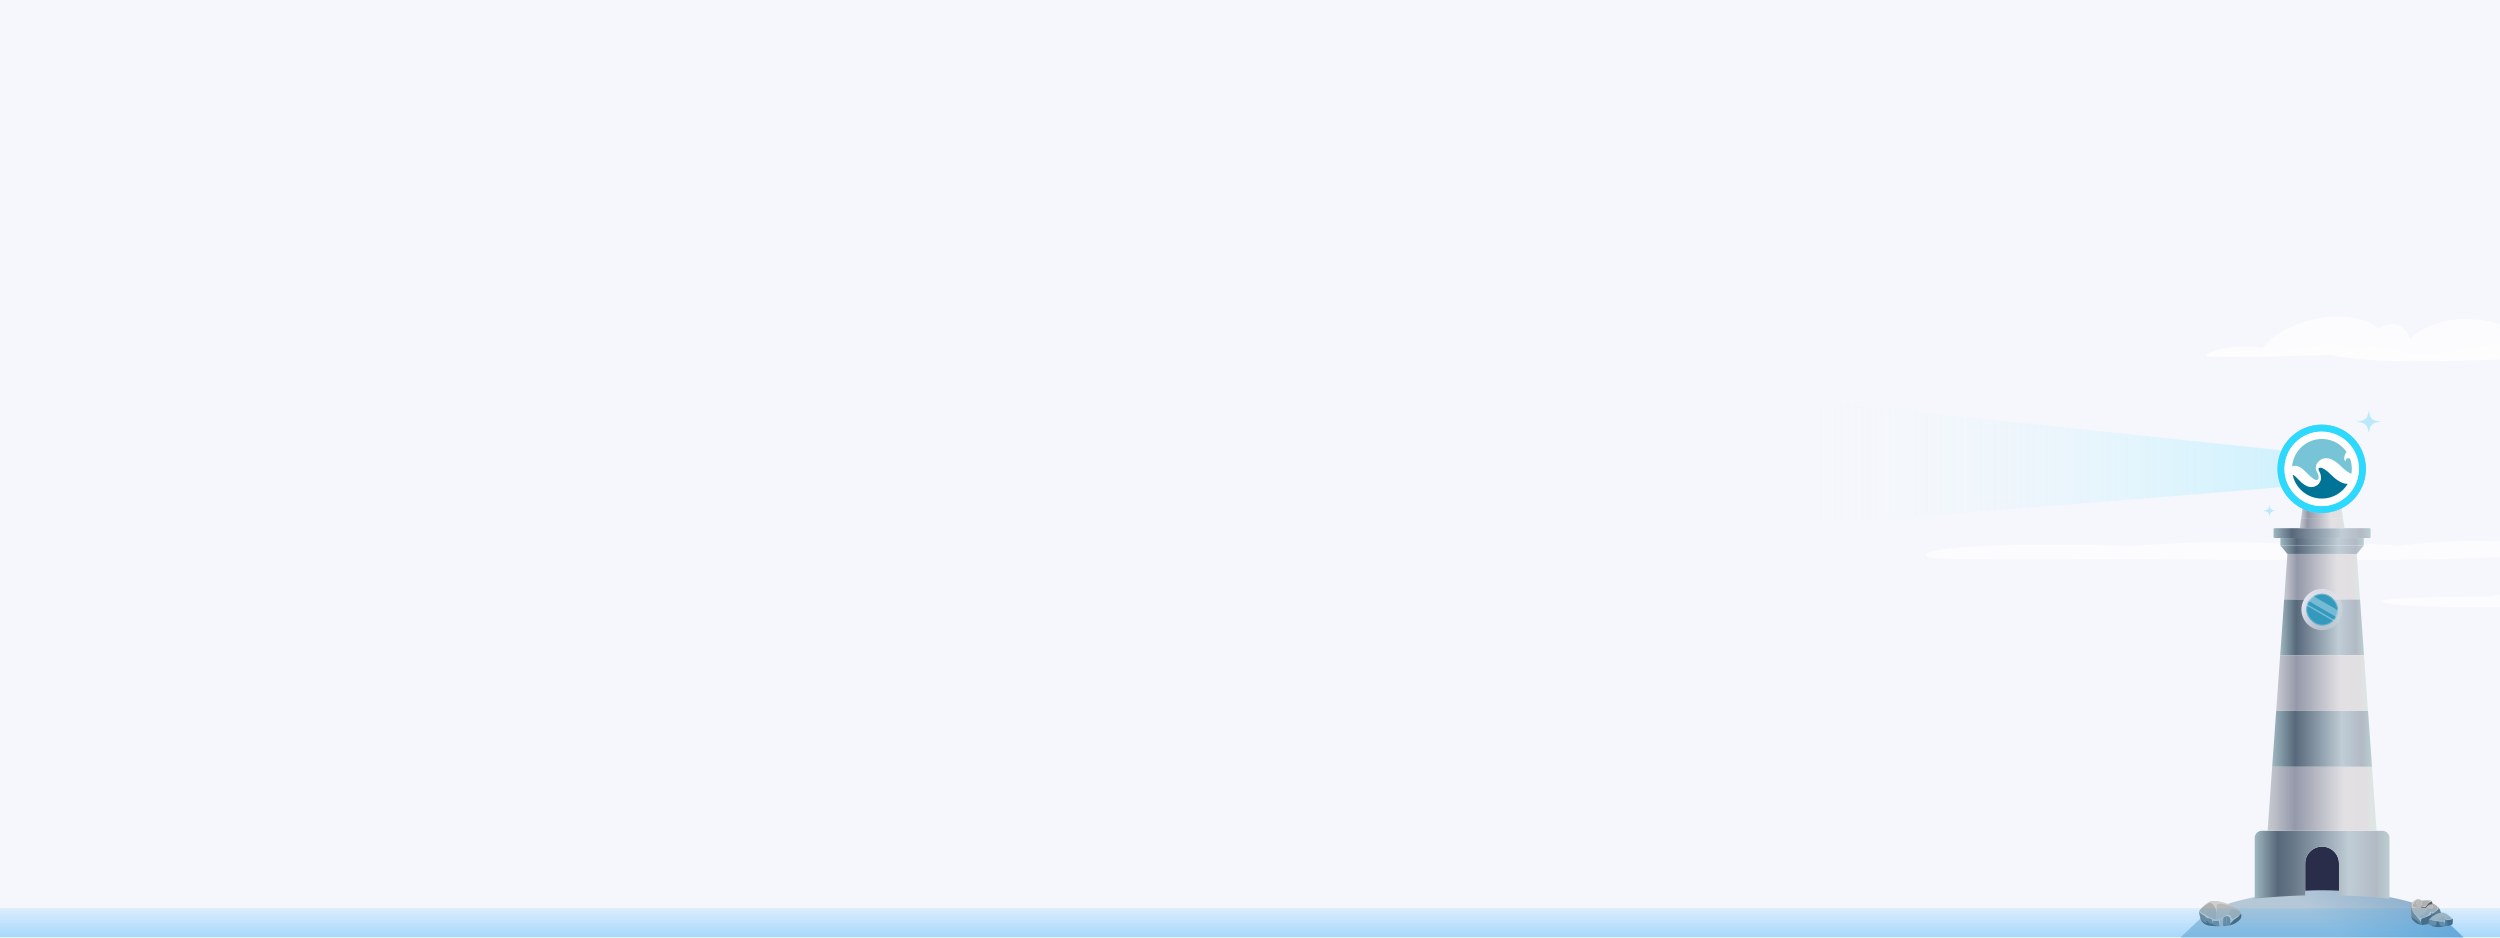 <svg width="744" height="279" viewBox="0 0 744 279" fill="none" xmlns="http://www.w3.org/2000/svg">
<g clip-path="url(#clip0_705_5753)">
<rect width="744" height="279" fill="#F6F7FC"/>
<g clip-path="url(#clip1_705_5753)">
<path d="M574.751 166.043C577.72 166.773 635.633 166.369 635.633 166.369C635.633 166.369 659.682 166.69 693.505 166.69C727.327 166.69 741.608 165.883 741.608 165.883C741.608 165.883 811.51 166.369 815.269 166.043C819.028 165.722 795.026 164.101 782.2 165.075C773.935 162.165 735.599 159.095 713.801 162.486C698.766 160.711 695.209 163.84 695.209 163.84C695.209 163.84 674.717 159.25 634.885 162.45C574.311 160.996 569.49 164.748 574.751 166.043Z" fill="white" fill-opacity="0.61"/>
<path d="M972.989 177.888C969.675 183.232 820.091 181.213 770.955 179.996C738.919 181.368 711.456 180.673 708.843 179.105C706.231 177.538 740.879 177.538 740.879 177.538C740.879 177.538 770.325 171.546 801.684 175.43C816.594 173.185 885.136 172.401 898.212 176.968C909.981 174.159 908.437 177.075 908.437 177.075C908.437 177.075 974.948 174.729 972.989 177.888Z" fill="white" fill-opacity="0.61"/>
<g clip-path="url(#clip2_705_5753)">
<path d="M777.823 105.999C776.328 107.711 747.155 106.758 747.155 106.758C747.155 106.758 735.042 107.51 718.006 107.51C700.97 107.51 693.774 105.616 693.774 105.616C693.774 105.616 658.564 106.751 656.67 105.996C655.756 105.628 658.113 104.55 661.524 103.799C665.16 102.991 669.995 102.547 673.331 103.723C677.494 96.912 696.803 89.718 707.782 97.667C715.353 93.505 717.148 100.843 717.148 100.843C717.148 100.843 727.471 90.098 747.535 97.584C755.857 91.908 770.491 97.937 775.929 102.501C777.664 103.958 778.464 105.267 777.823 105.999Z" fill="white" fill-opacity="0.63"/>
<path d="M777.823 105.998C776.328 107.709 747.155 106.757 747.155 106.757C747.155 106.757 735.042 107.508 718.006 107.508C700.97 107.508 693.774 105.615 693.774 105.615C693.774 105.615 658.564 106.749 656.67 105.994C655.756 105.626 658.113 104.549 661.524 103.797C669.976 104.757 678.606 105.201 686.917 103.403C690.689 102.587 694.962 101.399 698.146 103.581C699.418 102.815 701.205 103.061 702.218 104.143C703.592 102.978 705.524 102.674 707.315 102.86C709.106 103.042 710.818 103.653 712.552 104.135C717.364 105.467 722.457 105.782 727.395 105.057C732.404 104.321 737.288 102.53 742.351 102.61C743.698 102.632 745.076 102.629 746.264 103.262C746.924 103.615 747.531 104.097 748.252 104.294C749.265 104.575 750.328 104.264 751.36 104.074C755.098 103.391 758.92 104.34 762.711 104.586C767.201 104.879 771.743 104.143 775.929 102.5C777.664 103.957 778.464 105.266 777.823 105.998Z" fill="white" fill-opacity="0.31"/>
</g>
<path d="M680.215 134.138L530.044 118.328L530.044 156.534C530.044 156.637 530.068 156.724 530.172 156.716C534.167 156.416 630.612 149.165 680.216 144.854C680.308 144.846 680.374 144.769 680.374 144.677L680.374 134.315C680.374 134.224 680.305 134.148 680.215 134.138Z" fill="url(#paint0_linear_705_5753)"/>
<path d="M702.346 178.39H679.765L680.732 164.855H701.375L702.346 178.39Z" fill="url(#paint1_linear_705_5753)"/>
<path d="M703.532 194.985H678.575L679.765 178.391H702.346L703.532 194.985Z" fill="url(#paint2_linear_705_5753)"/>
<path d="M691.052 175.252C687.654 175.252 684.903 178.006 684.903 181.401C684.903 184.795 687.654 187.553 691.052 187.553C694.45 187.553 697.204 184.798 697.204 181.401C697.204 178.003 694.45 175.252 691.052 175.252ZM691.052 185.892C688.578 185.892 686.565 183.878 686.565 181.401C686.565 178.923 688.578 176.913 691.052 176.913C693.526 176.913 695.539 178.927 695.539 181.401C695.539 183.874 693.526 185.892 691.052 185.892Z" fill="url(#paint3_linear_705_5753)"/>
<path d="M695.539 181.4C695.539 183.877 693.525 185.891 691.051 185.891C688.578 185.891 686.564 183.877 686.564 181.4C686.564 178.922 688.578 176.912 691.051 176.912C693.525 176.912 695.539 178.926 695.539 181.4Z" fill="#339ABE"/>
<path d="M693.787 214.768H688.322C688.08 214.768 687.883 214.964 687.883 215.206V223.448C687.883 223.69 688.08 223.886 688.322 223.886H693.787C694.03 223.886 694.226 223.69 694.226 223.448V215.206C694.226 214.964 694.03 214.768 693.787 214.768Z" stroke="#231F20" stroke-width="0.184" stroke-miterlimit="10"/>
<path d="M705.503 157.532V159.772C705.503 159.963 705.348 160.121 705.154 160.121H676.957C676.763 160.121 676.604 159.963 676.604 159.772V157.532C676.604 157.342 676.763 157.184 676.957 157.184H705.154C705.348 157.184 705.503 157.342 705.503 157.532Z" fill="url(#paint4_linear_705_5753)"/>
<path d="M696.082 256.969V266.458C694.464 266.411 692.825 266.386 691.185 266.386H690.926C689.287 266.386 687.647 266.411 686.029 266.458V256.969C686.029 254.2 688.276 251.953 691.045 251.953H691.066C693.835 251.953 696.082 254.2 696.082 256.969Z" fill="#2A2D4A"/>
<path d="M744.857 290.755H637.253C637.253 290.755 653.574 273.917 657.252 271.392C659.212 270.047 664.343 268.305 671.002 266.96C675.486 266.061 680.664 265.347 686.028 265.073C687.646 264.984 689.286 264.936 690.926 264.936H691.185C692.824 264.936 694.464 264.984 696.082 265.073C701.447 265.347 706.621 266.061 711.105 266.96C717.768 268.305 722.899 270.047 724.858 271.392C728.533 273.917 744.857 290.755 744.857 290.755Z" fill="url(#paint5_linear_705_5753)"/>
<path d="M711.105 249.351V267.448C706.621 266.977 701.447 266.603 696.082 266.459V256.97C696.082 254.202 693.835 251.954 691.066 251.954H691.044C688.276 251.954 686.028 254.202 686.028 256.97V266.459C680.664 266.603 675.486 266.977 671.002 267.448V249.351C671.002 248.186 671.948 247.244 673.109 247.244H708.998C710.163 247.244 711.105 248.186 711.105 249.351Z" fill="url(#paint6_linear_705_5753)"/>
<path d="M707.275 247.244H674.835L676.198 228.176H705.909L707.275 247.244Z" fill="url(#paint7_linear_705_5753)"/>
<path d="M705.909 228.176H676.198L677.388 211.582H704.722L705.909 228.176Z" fill="url(#paint8_linear_705_5753)"/>
<path d="M704.722 211.582H677.388L678.574 194.984H703.532L704.722 211.582Z" fill="url(#paint9_linear_705_5753)"/>
<path d="M703.471 160.119H678.636V162.366H703.471V160.119Z" fill="url(#paint10_linear_705_5753)"/>
<path d="M703.471 162.367L701.375 164.855H680.732L678.636 162.367H703.471Z" fill="url(#paint11_linear_705_5753)"/>
<path d="M697.319 154.405H684.792L685.468 149.777C687.097 150.651 688.959 151.147 690.937 151.147C692.915 151.147 694.946 150.604 696.625 149.658L697.319 154.405Z" fill="url(#paint12_linear_705_5753)"/>
<path d="M697.721 157.184H684.389L684.791 154.404H697.319L697.721 157.184Z" fill="url(#paint13_linear_705_5753)"/>
<path d="M690.936 126.369C683.67 126.369 677.779 132.261 677.779 139.527C677.779 144.549 680.594 148.915 684.731 151.13C686.579 152.121 688.693 152.685 690.936 152.685C693.18 152.685 695.486 152.068 697.391 150.995C701.393 148.739 704.094 144.447 704.094 139.527C704.094 132.261 698.203 126.369 690.936 126.369ZM697.065 148.76C695.31 149.935 693.201 150.616 690.936 150.616C688.672 150.616 686.759 149.996 685.053 148.919C681.932 146.956 679.851 143.48 679.851 139.527C679.851 133.415 684.825 128.442 690.936 128.442C697.048 128.442 702.022 133.415 702.022 139.527C702.022 143.378 700.051 146.773 697.065 148.76Z" fill="#B7BAD0"/>
<g filter="url(#filter0_f_705_5753)">
<path d="M690.936 126.369C683.67 126.369 677.779 132.261 677.779 139.527C677.779 144.549 680.594 148.915 684.731 151.13C686.579 152.121 688.693 152.685 690.936 152.685C693.18 152.685 695.486 152.068 697.391 150.995C701.393 148.739 704.094 144.447 704.094 139.527C704.094 132.261 698.203 126.369 690.936 126.369ZM697.065 148.76C695.31 149.935 693.201 150.616 690.936 150.616C688.672 150.616 686.759 149.996 685.053 148.919C681.932 146.956 679.851 143.48 679.851 139.527C679.851 133.415 684.825 128.442 690.936 128.442C697.048 128.442 702.022 133.415 702.022 139.527C702.022 143.378 700.051 146.773 697.065 148.76Z" fill="#2CD9FF"/>
</g>
<path d="M702.021 139.527C702.021 143.378 700.051 146.772 697.064 148.759C695.31 149.934 693.201 150.616 690.936 150.616C688.672 150.616 686.758 149.996 685.053 148.918C681.932 146.956 679.851 143.48 679.851 139.527C679.851 133.415 684.824 128.441 690.936 128.441C697.048 128.441 702.021 133.415 702.021 139.527Z" fill="white"/>
<path d="M719.017 269.961C719.149 269.958 719.228 269.876 719.228 269.763C719.228 269.335 719.026 268.928 719.241 268.534C719.387 268.265 719.677 268.124 719.675 267.747C719.675 267.728 719.658 267.665 719.636 267.598C719.313 267.628 719.017 267.826 718.717 267.984C718.601 268.045 717.963 268.441 717.749 268.931C717.608 269.253 717.564 269.617 717.573 269.955C717.783 270.277 718.725 269.966 719.017 269.96V269.961Z" fill="#B0B0B0"/>
<path d="M720.774 268.495C720.581 268.932 720.867 269.072 720.634 269.372C720.547 269.519 720.497 269.71 720.563 269.793C720.697 269.962 721.268 270.096 721.532 269.99C721.819 269.873 721.959 269.556 722.152 269.315C722.309 269.119 722.424 268.926 722.637 268.778C722.694 268.738 722.882 268.674 723.089 268.605C723.087 268.605 723.086 268.605 723.084 268.604C723.271 268.487 723.55 268.351 723.644 268.137C723.43 267.974 722.372 267.818 721.751 267.907C721.408 267.956 721.069 268.083 720.725 267.992C720.809 268.159 720.836 268.352 720.773 268.496L720.774 268.495Z" fill="#B0B0B0"/>
<path d="M726.101 271.97C726.093 271.199 726.027 270.724 725.742 270.259C725.959 270.786 725.766 271.193 725.331 271.503C725.187 271.606 725.128 271.812 724.944 271.846C724.673 271.896 724.423 271.968 724.229 272.298C724.167 272.405 723.983 272.351 723.876 272.457C723.716 272.616 723.461 272.776 723.262 272.873C722.534 273.226 720.564 273.958 719.755 273.386C719.714 273.357 719.367 272.962 719.427 272.959C720.104 272.925 720.715 272.584 721.202 272.159C721.357 272.022 721.588 271.764 721.782 271.69C722.522 271.411 722.145 271.298 722.244 271.005C722.35 270.695 722.687 270.657 722.974 270.546C723.196 270.46 723.745 270.378 723.804 270.131C723.853 269.92 723.975 269.655 723.884 269.459C723.829 269.343 723.565 269.332 723.444 269.297C723.316 269.247 723.189 269.217 723.056 269.187C722.965 269.165 722.97 269.054 723.032 269.006C723.242 268.848 723.484 268.786 723.732 268.793C723.522 268.724 723.307 268.663 723.089 268.606C722.882 268.675 722.693 268.74 722.636 268.779C722.423 268.926 722.309 269.119 722.151 269.316C721.958 269.558 721.844 269.912 721.557 270.028C721.293 270.135 720.696 269.963 720.563 269.794C720.496 269.71 720.547 269.52 720.634 269.373C720.866 269.074 720.58 268.934 720.774 268.496C720.837 268.352 720.81 268.159 720.726 267.992C720.71 267.988 720.695 267.983 720.678 267.979C720.444 267.902 720.252 267.739 720.023 267.652C719.889 267.601 719.761 267.588 719.635 267.6C719.658 267.668 719.674 267.73 719.674 267.749C719.676 268.126 719.386 268.267 719.241 268.536C719.026 268.93 719.227 269.337 719.227 269.765C719.227 269.878 719.148 269.96 719.017 269.963C718.724 269.969 717.782 270.28 717.572 269.958C717.582 270.344 717.659 270.697 717.741 270.918C717.725 271.122 717.709 271.327 717.697 271.531C717.664 272.062 717.614 272.611 717.793 273.124C718.09 273.975 718.91 274.445 719.667 274.839C719.758 274.887 719.867 274.854 719.912 274.764C719.95 274.764 719.991 274.756 720.034 274.733C720.272 274.604 720.607 274.927 720.952 275.226C722.151 275.152 723.458 274.76 724.547 274.248C724.976 274.046 726.094 273.185 726.093 273.079C726.093 273.079 726.103 272.065 726.102 271.968L726.101 271.97Z" fill="#B9B9B9"/>
<path d="M723.033 269.006C722.971 269.052 722.966 269.165 723.057 269.186C723.19 269.217 723.317 269.246 723.445 269.296C723.567 269.331 723.83 269.341 723.885 269.458C723.976 269.655 723.854 269.919 723.805 270.13C723.746 270.377 723.197 270.459 722.975 270.545C722.687 270.656 722.351 270.694 722.246 271.004C722.146 271.297 722.523 271.409 721.783 271.689C721.589 271.763 721.358 272.021 721.203 272.158C720.715 272.583 720.105 272.924 719.428 272.958C719.368 272.961 719.715 273.356 719.756 273.386C720.566 273.956 722.535 273.225 723.263 272.872C723.462 272.775 723.717 272.615 723.877 272.456C723.984 272.35 724.168 272.404 724.23 272.298C724.424 271.967 724.674 271.896 724.945 271.845C725.128 271.811 725.188 271.605 725.332 271.502C725.767 271.192 725.96 270.785 725.744 270.258C725.638 270.084 725.501 269.911 725.324 269.725C724.871 269.248 724.322 268.986 723.735 268.793C723.487 268.787 723.245 268.848 723.035 269.007L723.033 269.006Z" fill="#B0B0B0"/>
<path d="M720.808 274.243C720.552 273.674 719.964 273.267 719.507 272.87C718.598 272.077 717.807 270.663 717.814 269.903C717.816 269.642 717.719 269.308 717.749 268.934C717.537 269.389 717.518 270.03 717.509 270.255C717.488 270.815 717.54 271.394 717.576 271.932C717.614 272.494 717.605 273.124 717.967 273.588C718.334 274.059 718.848 274.534 719.368 274.83C719.857 275.107 720.95 275.227 720.95 275.227C720.95 275.227 720.919 274.491 720.807 274.243H720.808Z" fill="#7E8890"/>
<path d="M724.077 271.721C723.789 271.891 723.522 272.035 723.431 272.118C723.329 272.212 723.051 272.277 722.931 272.348C722.583 272.552 722.216 272.724 721.833 272.85C721.192 273.061 720.188 273.394 719.596 272.942C719.844 273.461 720.603 274.365 720.705 275.117C720.705 275.119 720.707 275.121 720.707 275.123C720.483 275.033 720.108 274.836 719.92 274.598C719.716 274.341 719.268 273.936 719.031 273.838C718.959 273.808 718.713 273.742 718.64 273.656C718.346 273.314 718.278 273.39 718.16 273.31C717.847 273.099 717.663 272.728 717.604 272.344C717.679 273.137 717.878 273.504 718.013 273.673C718.665 274.485 719.177 274.832 719.836 275.021C720.443 275.195 720.952 275.264 720.952 275.264C720.952 275.264 721.837 275.214 722.424 275.044C722.821 274.929 724.576 274.321 724.927 274.139C725.501 273.844 726.519 273.404 726.581 273.304C726.638 273.004 726.603 272.472 726.58 272.26C726.561 272.076 726.52 271.877 726.465 271.678C725.987 271.774 725.241 271.933 724.876 272.213C724.586 272.057 724.212 271.825 724.08 271.72L724.077 271.721Z" fill="#55616B"/>
<path d="M724.847 271.174C724.674 271.359 724.366 271.554 724.078 271.724C724.211 271.828 724.583 272.061 724.873 272.217C725.238 271.935 725.984 271.776 726.463 271.681C726.298 271.083 725.969 270.324 725.66 270.029C725.543 270.551 725.166 270.833 724.846 271.174H724.847Z" fill="#657583"/>
<path d="M723.944 271.775C723.815 271.736 723.578 271.675 723.375 271.662C723.386 271.714 723.451 271.926 723.487 272.177C723.576 272.798 723.762 273.778 723.777 273.827C723.802 273.904 724.111 273.791 724.144 273.633C724.18 273.46 723.999 272.207 723.944 271.774V271.775Z" fill="#657583"/>
<path d="M729.826 273.427C729.021 272.661 727.81 271.45 726.589 271.582C725.961 271.65 725.27 271.877 724.725 272.169C724.059 272.529 723.313 273.183 722.856 273.651C722.791 273.717 723.032 273.814 723.092 273.828C725.305 274.341 727.592 274.27 729.772 273.632C729.859 273.606 729.895 273.491 729.826 273.425V273.427Z" fill="#B9B9B9"/>
<path d="M728.143 274.03C728.041 273.925 727.858 273.976 727.738 273.986C727.413 274.014 727.088 274.034 726.761 274.039C726.058 274.051 725.319 274.091 724.625 273.988C724.057 273.903 723.125 273.726 722.855 273.652C722.827 273.999 722.775 274.309 722.772 274.658C722.771 274.791 722.839 275.197 722.839 275.197C722.839 275.197 723.253 275.394 723.404 275.45C723.48 275.479 723.557 275.507 723.632 275.533C723.766 275.388 723.833 275.348 724.088 275.373C724.532 275.418 724.839 275.573 724.993 275.09C725.09 274.789 725.057 274.4 725.007 274.096C725.002 274.068 725.027 274.047 725.055 274.06C725.339 274.201 725.435 274.07 725.646 274.256C725.832 274.42 725.895 274.584 725.963 274.812C726.009 274.964 726.066 275.221 726.142 275.366C726.152 275.386 726.164 275.402 726.176 275.419C726.542 275.591 726.974 275.309 727.297 275.647C727.322 275.645 727.346 275.643 727.371 275.641C727.382 275.641 727.384 275.66 727.374 275.662C727.354 275.665 727.335 275.668 727.314 275.671C727.318 275.678 727.319 275.686 727.321 275.694C727.394 275.679 727.468 275.665 727.545 275.649C727.592 275.639 728.122 275.166 728.122 275.119C728.121 274.773 728.208 274.736 728.202 274.391C728.2 274.289 728.223 274.114 728.142 274.031L728.143 274.03Z" fill="#7E8890"/>
<path d="M727.375 275.66C727.387 275.658 727.384 275.638 727.372 275.639C727.349 275.641 727.323 275.643 727.298 275.645C726.975 275.307 726.543 275.589 726.178 275.418C726.166 275.401 726.154 275.384 726.144 275.364C726.068 275.219 726.01 274.962 725.965 274.81C725.896 274.582 725.965 274.239 725.891 274.121C725.741 273.883 725.341 274.2 725.057 274.059C725.031 274.046 725.005 274.068 725.009 274.095C725.059 274.399 725.092 274.788 724.996 275.089C724.841 275.573 724.535 275.418 724.09 275.372C723.835 275.346 723.768 275.387 723.635 275.532C723.884 275.619 724.136 275.698 724.394 275.756C725.557 276.012 726.236 275.908 727.323 275.692C727.322 275.684 727.321 275.676 727.317 275.669C727.337 275.666 727.357 275.663 727.376 275.66H727.375Z" fill="#55616B"/>
<path d="M723.902 268.851C723.886 268.816 723.738 268.236 723.645 268.137C723.513 268.275 723.04 268.351 722.92 268.445C722.474 268.79 722.315 269.073 721.898 269.449C721.742 269.593 721.65 269.969 721.361 269.908C721.084 269.85 720.602 269.696 720.406 269.985C720.804 270.094 720.999 270.201 721.394 270.247C721.557 270.266 721.916 270.183 722.018 270.059C722.264 269.759 722.439 269.538 722.786 269.327C723.125 269.121 723.669 269.252 723.902 268.851Z" fill="#55616B"/>
<path d="M729.954 273.472C729.862 273.457 729.722 273.425 729.648 273.439C729.155 273.536 728.802 273.633 728.308 273.727C728.29 273.73 728.275 273.734 728.259 273.737C728.147 273.668 728.033 273.604 727.917 273.54C727.879 273.52 727.835 273.532 727.812 273.567C727.698 273.742 727.671 273.957 727.745 274.145C727.735 274.173 727.725 274.201 727.716 274.232C727.713 274.241 727.709 274.251 727.705 274.262C727.673 274.285 727.661 274.324 727.666 274.361C727.503 274.757 727.816 275.36 727.82 275.303C728.109 275.363 728.313 275.632 728.575 275.57C728.916 275.489 729.522 275.24 729.862 275.094C729.972 274.616 729.998 273.848 729.954 273.472Z" fill="#55616B"/>
<path d="M729.543 273.362C729.431 273.061 729.246 272.884 729.076 272.871C728.668 272.92 728.117 273.107 727.703 273.037C727.456 272.995 727.161 272.895 726.907 272.932C726.79 272.95 726.722 272.983 726.636 273.058C726.599 273.091 726.607 273.159 726.582 273.192C726.443 273.382 726.294 273.448 726.075 273.518C725.401 273.737 724.559 273.854 723.859 273.839C723.829 273.839 726.078 274.222 726.765 274.16C727.18 274.122 727.583 274.023 727.738 273.629C728.321 273.855 728.928 273.806 729.484 273.504C729.529 273.479 729.56 273.413 729.542 273.363L729.543 273.362Z" fill="#B0B0B0"/>
<path d="M729.954 273.473C729.458 272.974 728.884 272.529 728.304 272.129C728.243 272.327 728.949 272.729 729.34 273.25C729.398 273.327 729.365 273.473 729.079 273.513C728.983 273.527 728.524 273.663 728.205 273.474C727.99 273.346 727.865 273.366 727.619 273.294C727.606 273.505 727.577 273.809 727.395 273.925C727.258 274.012 727.102 274.017 726.948 273.984C726.509 273.998 726.071 274.004 725.632 273.971C724.877 273.915 724.004 273.835 723.254 273.736C724.176 273.98 725.124 274.192 726.103 274.249C726.421 274.267 727.322 274.128 727.326 274.435C727.329 274.637 727.208 275.127 727.45 275.471C727.71 275.476 727.533 274.774 727.613 274.45C727.632 274.409 727.651 274.368 727.674 274.327C727.68 274.314 727.682 274.301 727.681 274.287L727.736 274.249C727.792 274.228 727.799 274.152 727.745 274.127C727.745 274.127 727.747 274.125 727.747 274.124C727.781 274.124 727.817 274.102 727.821 274.058C727.834 273.922 727.832 273.801 727.818 273.679V273.677C727.866 273.717 727.92 273.749 727.987 273.782C727.998 273.787 728.008 273.789 728.019 273.789C728.065 273.82 728.05 273.853 728.098 273.882C728.135 273.905 729.772 273.633 729.954 273.471V273.473Z" fill="#CFCFCF"/>
<path d="M725.067 269.485C725.295 269.661 725.535 270.113 725.341 270.48C725.093 270.952 724.382 271.394 724.278 271.473C723.992 271.41 723.853 271.353 723.84 271.441C723.837 271.459 723.924 271.551 723.935 271.575C723.95 271.601 723.886 271.647 723.831 271.621C723.684 271.549 723.47 271.431 723.351 271.36C723.328 271.346 723.121 271.221 723.089 271.36C723.025 271.639 723.103 271.79 722.907 272.012C722.704 272.243 722.413 272.411 722.147 272.56C721.876 272.711 720.907 273.168 720.316 273.097C720.054 273.065 719.696 272.883 719.52 272.757C719.163 272.504 718.649 271.868 718.385 271.442C718.107 270.992 717.959 270.61 717.853 270.154C717.963 270.225 718.928 270.251 719.212 269.842C718.851 269.965 718.365 270.069 718.078 269.812C718.004 269.746 717.979 269.653 717.986 269.572C718.008 269.311 718.234 269.053 718.35 268.882C718.504 268.656 718.646 268.375 718.829 268.148C719.071 268.021 719.457 267.818 719.602 267.604C718.487 267.71 718.027 268.552 717.718 268.933C717.508 269.617 717.676 270.496 717.997 271.182C718.223 271.667 718.556 272.083 718.927 272.466C719.053 272.597 719.891 273.609 720.077 273.794C720.155 273.898 720.495 274.521 720.524 274.538C720.524 274.329 720.446 273.794 720.665 273.413C721.427 273.162 722.171 272.837 722.9 272.506C723.083 272.422 723.308 272.265 723.484 272.106C723.522 271.976 723.421 271.725 723.42 271.71C723.578 271.782 723.9 271.893 723.955 271.868C723.997 271.849 725.712 270.848 725.752 270.325C725.774 270.027 725.317 269.578 725.067 269.488V269.485Z" fill="#CFCFCF"/>
<path d="M723.644 268.138C723.128 267.679 722.041 267.806 721.417 267.969C721.81 268.006 722.484 267.91 722.967 268.041C723.162 268.093 723.19 268.23 722.956 268.345C722.828 268.407 722.702 268.585 722.596 268.68C722.428 268.828 722.015 269.294 722.002 269.306C721.817 269.48 721.741 269.629 721.5 269.711C721.458 269.726 721.286 269.748 721.235 269.753C721.012 269.773 720.778 269.758 720.614 269.843C720.854 269.858 721.248 270.095 721.632 269.976C721.814 269.919 721.998 269.755 722.155 269.503C722.256 269.341 722.476 269.034 722.611 268.89C722.73 268.764 723.263 268.457 723.305 268.442C723.409 268.403 723.508 268.359 723.609 268.305C723.651 268.283 723.68 268.171 723.644 268.139V268.138Z" fill="#CFCFCF"/>
<path d="M728.114 273.745C728.096 273.678 727.724 273.516 727.727 273.596C727.732 273.694 727.701 273.936 727.687 274.128C727.555 274.304 727.476 274.661 727.458 274.769C727.414 275.032 727.41 275.418 727.49 275.659C727.49 275.659 727.793 275.601 728 275.504C728.151 275.547 728.333 275.627 728.503 275.602C728.448 275.163 728.235 274.199 728.112 273.745H728.114Z" fill="#657583"/>
<path d="M663.951 272.454C664.021 272.649 664.079 272.865 664.116 273.087C664.124 273.065 664.131 273.041 664.139 273.017C664.192 272.861 664.244 272.706 664.296 272.551C664.187 272.474 664.082 272.368 663.982 272.223C663.761 271.899 663.591 271.586 663.155 271.552C662.942 271.535 662.745 271.587 662.563 271.677C663.232 271.501 663.699 271.755 663.951 272.454Z" fill="#7E8890"/>
<path d="M663.29 272.454C663.511 272.586 663.647 272.818 663.809 273.055C664.729 274.401 666.099 272.703 666.94 271.925C666.838 271.6 666.657 271.312 666.425 271.056C665.808 270.786 665.17 270.582 664.476 270.533C663.684 270.478 663.399 271.576 663.291 272.454H663.29Z" fill="#B0B0B0"/>
<path d="M659.624 271.19C659.541 270.447 659.323 269.64 658.81 269.067C658.429 268.641 657.959 268.491 657.461 268.477C656.597 268.945 655.447 269.929 654.783 270.694C654.651 270.846 654.571 271.021 654.528 271.208C655.527 272.019 656.575 272.754 657.734 273.334C658.223 273.579 658.742 273.81 659.285 273.917C659.605 273.051 659.728 272.115 659.624 271.19Z" fill="#B0B0B0"/>
<path d="M663.818 269.48C661.992 268.7 660.05 268.121 658.042 268.233C657.873 268.273 657.676 268.36 657.459 268.476C657.958 268.49 658.427 268.641 658.809 269.067C659.321 269.638 659.539 270.445 659.623 271.189C659.727 272.114 659.603 273.049 659.283 273.916C659.437 273.946 659.592 273.966 659.75 273.975C660.622 274.016 661.098 273.583 661.657 272.992C661.987 272.642 662.42 272.305 662.936 272.346C663.078 272.357 663.191 272.396 663.29 272.454C663.399 271.575 663.683 270.477 664.474 270.532C665.168 270.58 665.807 270.785 666.424 271.055C665.761 270.325 664.679 269.848 663.818 269.48Z" fill="#B9B9B9"/>
<path d="M660.381 273.908C660.194 273.961 659.986 273.985 659.749 273.974C659.038 273.941 658.358 273.647 657.732 273.334C656.575 272.753 655.526 272.02 654.528 271.207C654.432 271.624 654.522 272.099 654.634 272.51C654.783 273.048 654.954 273.594 655.24 274.079C655.945 275.276 657.264 275.419 658.546 275.567C658.931 275.612 659.686 275.683 660.584 275.691C660.558 275.39 660.528 275.088 660.499 274.787C660.472 274.514 660.496 274.165 660.383 273.906L660.381 273.908Z" fill="#7E8890"/>
<path d="M661.627 273.775C661.64 273.515 661.651 273.24 661.681 272.967C661.674 272.975 661.666 272.982 661.658 272.991C661.251 273.421 660.888 273.767 660.383 273.908C660.497 274.166 660.472 274.514 660.499 274.789C660.529 275.089 660.558 275.39 660.584 275.692C660.926 275.695 661.289 275.687 661.66 275.666C661.657 275.657 661.655 275.649 661.654 275.641C661.524 275.049 661.598 274.374 661.627 273.775Z" fill="#B9B9B9"/>
<path d="M666.94 271.923C666.195 272.611 665.036 274.02 664.142 273.4C664.086 273.564 664.032 273.728 663.976 273.892C663.805 274.394 663.66 274.922 663.476 275.425C664.155 275.273 664.795 275.044 665.315 274.701C665.843 274.352 666.812 273.736 666.963 273.001C666.979 272.981 666.99 272.959 666.995 272.936C667.061 272.562 667.036 272.226 666.941 271.922L666.94 271.923Z" fill="#55616B"/>
<path d="M662.546 274.336C662.56 274.057 662.619 273.762 662.604 273.484C662.585 273.104 662.437 272.96 662.228 272.73C662.224 272.73 662.22 272.731 662.217 272.733C662.13 272.758 662.075 272.684 662.082 272.615C661.936 272.718 661.801 272.842 661.68 272.968C661.65 273.241 661.639 273.515 661.626 273.775C661.596 274.375 661.521 275.049 661.652 275.641C661.655 275.65 661.657 275.658 661.658 275.667C661.938 275.651 662.222 275.626 662.505 275.591C662.452 275.192 662.528 274.692 662.546 274.335V274.336Z" fill="#7E8890"/>
<path d="M663.952 273.967C663.913 273.73 663.853 273.503 663.777 273.298C663.511 272.559 663.018 272.291 662.312 272.477C662.233 272.516 662.157 272.563 662.083 272.615C662.075 272.683 662.129 272.757 662.217 272.732C662.221 272.732 662.224 272.731 662.228 272.73C662.436 272.96 662.584 273.102 662.605 273.484C662.619 273.762 662.56 274.055 662.547 274.336C662.53 274.693 662.452 275.193 662.505 275.592C662.833 275.552 663.158 275.498 663.476 275.427C663.651 274.948 663.791 274.448 663.952 273.969V273.967Z" fill="#7E8890"/>
<path d="M665.505 272.878C665.314 273.005 665.133 273.145 664.944 273.273C664.629 273.487 664.297 273.557 664.091 273.191C664.025 273.075 663.844 272.554 663.519 272.307C663.362 272.188 663.107 272.225 662.915 272.25C662.52 272.301 662.157 272.508 661.844 272.739C661.656 272.878 661.11 273.391 660.552 273.578C659.995 273.765 659.427 273.691 659.186 273.661C658.687 273.6 658.056 273.27 657.531 272.99C656.973 272.693 656.563 272.322 656.398 272.249C656.103 272.117 655.22 271.771 654.824 271.378C654.599 271.157 654.722 270.769 654.721 270.771C654.431 271.08 654.416 271.374 654.819 271.735C655.262 272.133 655.844 272.349 656.151 272.598C656.334 272.747 656.549 273.091 656.864 273.212C657.106 273.304 657.529 273.273 657.719 273.321C657.766 273.355 657.816 273.375 657.875 273.381C658.017 273.456 658.172 273.545 658.219 273.628C658.258 273.696 658.457 274.35 658.558 274.62C658.575 274.676 658.595 274.733 658.618 274.79C658.666 274.908 658.624 274.082 658.625 273.945C658.687 273.976 658.763 273.997 658.825 274.013C659.285 274.134 659.776 274.053 660.216 273.891C660.306 274.244 660.534 275.166 660.535 275.166C660.6 274.652 660.647 274.242 660.573 274.011C660.783 273.726 661.145 273.528 661.351 273.372C661.73 273.086 662.122 272.612 662.846 272.658C663.288 272.685 663.708 273.103 663.795 273.521C663.892 273.991 663.689 274.579 663.645 274.923C663.956 274.597 664.493 274.009 664.826 273.707C665.249 273.323 666.147 272.937 666.532 272.316C666.607 272.195 665.715 272.713 665.503 272.876L665.505 272.878Z" fill="#CFCFCF"/>
<path d="M658.695 275.286C658.533 275.215 658.505 275.032 658.341 274.971C658.098 274.881 657.841 274.869 657.585 274.841C657.347 274.815 657.345 274.66 657.278 274.552C657.126 274.315 656.943 274.04 656.702 274.038C656.613 274.038 656.582 274.141 656.634 274.203C656.758 274.344 656.977 274.772 656.78 274.771C656.682 274.771 656.447 274.582 656.359 274.562C656.111 274.483 655.686 274.437 655.232 273.793C655.099 273.606 655.001 273.191 654.793 273.051C654.949 273.516 655.051 273.8 655.194 274.044C655.234 274.141 655.286 274.232 655.368 274.31C655.536 274.533 655.791 274.761 656.04 274.914C656.626 275.275 656.959 275.341 657.116 275.387C657.475 275.489 659.223 275.66 659.606 275.666C659.515 275.453 658.963 275.405 658.694 275.287L658.695 275.286Z" fill="#55616B"/>
<path d="M663.818 269.48C662.829 268.889 661.496 268.443 660.355 268.256C659.811 268.166 659.249 268.146 658.7 268.185C658.207 268.221 657.529 268.208 657.141 268.528C656.896 268.729 656.532 269.024 656.24 269.314C656.795 269.136 656.942 268.949 657.284 268.816C657.457 268.822 657.633 268.635 657.813 268.644C658.171 268.663 658.463 269.083 658.693 269.317C659.282 269.915 659.589 270.755 659.657 271.584C659.85 271.172 659.792 270.573 659.706 270.126C659.646 269.818 659.53 269.427 659.792 269.182C659.916 269.066 660.224 268.999 660.391 268.967C661.452 268.753 663.311 269.615 663.817 269.478L663.818 269.48Z" fill="#CFCFCF"/>
<path d="M698.039 137.165C698.074 137.4 697.909 137.232 697.909 137.232C697.234 136.372 698.027 134.935 698.027 134.935C698.128 134.77 698.23 134.62 698.335 134.484C696.731 132.162 694.048 130.639 691.003 130.639C686.318 130.639 682.483 134.252 682.136 138.834C683.908 137.977 685.84 140.097 685.84 140.097L686.601 140.849C688.889 143.127 689.548 143.108 689.879 142.584C689.879 142.584 690.337 141.921 689.574 140.576C688.647 138.951 689.663 137.749 689.663 137.749C692.358 134.097 696.674 138.742 696.674 138.742C698.198 140.258 699.166 140.826 699.777 140.988C699.857 140.506 699.901 140.014 699.901 139.51C699.901 138.44 699.71 137.416 699.363 136.467C698.182 136.064 698.017 137.016 698.039 137.168V137.165Z" fill="#76C4D5"/>
<path d="M693.94 141.471C692.145 139.685 691.091 139.177 690.48 139.174C690.413 139.18 689.904 139.237 690.003 139.754C690.092 140.205 691.718 142.324 689.841 144.203C687.209 146.414 684.382 143.06 684.382 143.06C683.507 142.248 682.451 141.008 682.317 141.417C683.195 145.396 686.75 148.375 691.002 148.375C694.274 148.375 697.132 146.614 698.679 143.99C696.41 144.127 693.94 141.471 693.94 141.471Z" fill="#007496"/>
<g clip-path="url(#clip3_705_5753)">
<rect x="686.315" y="176.688" width="9.501" height="9.501" rx="4.75" fill="#339ABE"/>
<rect x="684.167" y="174.941" width="22.012" height="1.96" transform="rotate(30 684.167 174.941)" fill="white" fill-opacity="0.33"/>
<rect x="682.531" y="177.463" width="22.012" height="0.443" transform="rotate(30 682.531 177.463)" fill="white" fill-opacity="0.33"/>
</g>
<rect x="686.463" y="176.836" width="9.204" height="9.204" rx="4.602" stroke="white" stroke-opacity="0.27" stroke-width="0.297"/>
<path d="M705.242 127.556C705.347 127.1 705.596 126.683 705.958 126.358C706.32 126.034 706.778 125.815 707.274 125.731L708.595 125.508L707.274 125.285C706.778 125.201 706.32 124.983 705.958 124.658C705.596 124.334 705.347 123.917 705.242 123.461L704.951 122.195L704.66 123.461C704.555 123.917 704.306 124.334 703.944 124.658C703.582 124.983 703.124 125.201 702.628 125.285L701.307 125.508L702.628 125.731C703.124 125.815 703.582 126.034 703.944 126.358C704.306 126.683 704.555 127.1 704.66 127.556L704.951 128.821L705.242 127.556Z" fill="#09C2FD" fill-opacity="0.25"/>
<path d="M675.531 153.086C675.586 152.847 675.717 152.628 675.906 152.458C676.096 152.287 676.337 152.173 676.597 152.129L677.29 152.012L676.597 151.895C676.337 151.851 676.096 151.736 675.906 151.566C675.717 151.395 675.586 151.177 675.531 150.937L675.378 150.273L675.225 150.937C675.17 151.177 675.039 151.395 674.85 151.566C674.66 151.736 674.419 151.851 674.159 151.895L673.466 152.012L674.159 152.129C674.419 152.173 674.66 152.287 674.85 152.458C675.039 152.628 675.17 152.847 675.225 153.086L675.378 153.75L675.531 153.086Z" fill="#09C2FD" fill-opacity="0.25"/>
</g>
<g filter="url(#filter1_b_705_5753)">
<rect y="270.25" width="744" height="9.085" fill="url(#paint14_linear_705_5753)" fill-opacity="0.35"/>
</g>
</g>
<defs>
<filter id="filter0_f_705_5753" x="663.528" y="112.118" width="54.818" height="54.817" filterUnits="userSpaceOnUse" color-interpolation-filters="sRGB">
<feFlood flood-opacity="0" result="BackgroundImageFix"/>
<feBlend mode="normal" in="SourceGraphic" in2="BackgroundImageFix" result="shape"/>
<feGaussianBlur stdDeviation="7.126" result="effect1_foregroundBlur_705_5753"/>
</filter>
<filter id="filter1_b_705_5753" x="-2" y="268.25" width="748" height="13.086" filterUnits="userSpaceOnUse" color-interpolation-filters="sRGB">
<feFlood flood-opacity="0" result="BackgroundImageFix"/>
<feGaussianBlur in="BackgroundImageFix" stdDeviation="1"/>
<feComposite in2="SourceAlpha" operator="in" result="effect1_backgroundBlur_705_5753"/>
<feBlend mode="normal" in="SourceGraphic" in2="effect1_backgroundBlur_705_5753" result="shape"/>
</filter>
<linearGradient id="paint0_linear_705_5753" x1="680.374" y1="137.297" x2="528.864" y2="137.297" gradientUnits="userSpaceOnUse">
<stop stop-color="#74E6FF" stop-opacity="0.3"/>
<stop offset="1" stop-color="#F6F7FC" stop-opacity="0"/>
</linearGradient>
<linearGradient id="paint1_linear_705_5753" x1="679.765" y1="171.623" x2="702.346" y2="171.623" gradientUnits="userSpaceOnUse">
<stop stop-color="#C9CAD2"/>
<stop offset="0.17" stop-color="#9499A9"/>
<stop offset="0.7" stop-color="#E2E0E3"/>
<stop offset="0.9" stop-color="#E1DFE1"/>
<stop offset="1" stop-color="#DCE7E4"/>
</linearGradient>
<linearGradient id="paint2_linear_705_5753" x1="678.575" y1="186.689" x2="703.532" y2="186.689" gradientUnits="userSpaceOnUse">
<stop stop-color="#9FB8C0"/>
<stop offset="0.19" stop-color="#57687B"/>
<stop offset="0.7" stop-color="#C0CDD6"/>
<stop offset="0.9" stop-color="#B2BAC5"/>
<stop offset="1" stop-color="#BACED1"/>
</linearGradient>
<linearGradient id="paint3_linear_705_5753" x1="685.31" y1="180.199" x2="699.041" y2="185.966" gradientUnits="userSpaceOnUse">
<stop stop-color="#E2E3ED"/>
<stop offset="1" stop-color="#E2E3ED" stop-opacity="0"/>
</linearGradient>
<linearGradient id="paint4_linear_705_5753" x1="676.604" y1="158.654" x2="705.503" y2="158.654" gradientUnits="userSpaceOnUse">
<stop stop-color="#9FB8C0"/>
<stop offset="0.19" stop-color="#57687B"/>
<stop offset="0.7" stop-color="#C0CDD6"/>
<stop offset="0.9" stop-color="#B2BAC5"/>
<stop offset="1" stop-color="#BACED1"/>
</linearGradient>
<linearGradient id="paint5_linear_705_5753" x1="691.055" y1="274.001" x2="714.983" y2="246.871" gradientUnits="userSpaceOnUse">
<stop stop-color="#B5C8D8"/>
<stop offset="1" stop-color="#78A3C8"/>
</linearGradient>
<linearGradient id="paint6_linear_705_5753" x1="671.002" y1="257.348" x2="711.105" y2="257.348" gradientUnits="userSpaceOnUse">
<stop stop-color="#9FB8C0"/>
<stop offset="0.17" stop-color="#57687B"/>
<stop offset="0.28" stop-color="#667788"/>
<stop offset="0.48" stop-color="#8F9EAC"/>
<stop offset="0.7" stop-color="#C0CDD6"/>
<stop offset="0.9" stop-color="#B2BAC5"/>
<stop offset="1" stop-color="#BACED1"/>
</linearGradient>
<linearGradient id="paint7_linear_705_5753" x1="674.835" y1="237.712" x2="707.275" y2="237.712" gradientUnits="userSpaceOnUse">
<stop stop-color="#C9CAD2"/>
<stop offset="0.25" stop-color="#9499A9"/>
<stop offset="0.7" stop-color="#E2E0E3"/>
<stop offset="0.9" stop-color="#E1DFE1"/>
<stop offset="1" stop-color="#DCE7E4"/>
</linearGradient>
<linearGradient id="paint8_linear_705_5753" x1="676.198" y1="219.881" x2="705.909" y2="219.881" gradientUnits="userSpaceOnUse">
<stop stop-color="#9FB8C0"/>
<stop offset="0.23" stop-color="#57687B"/>
<stop offset="0.7" stop-color="#C0CDD6"/>
<stop offset="0.9" stop-color="#B2BAC5"/>
<stop offset="1" stop-color="#BACED1"/>
</linearGradient>
<linearGradient id="paint9_linear_705_5753" x1="677.388" y1="203.283" x2="704.722" y2="203.283" gradientUnits="userSpaceOnUse">
<stop stop-color="#C9CAD2"/>
<stop offset="0.22" stop-color="#9499A9"/>
<stop offset="0.7" stop-color="#E2E0E3"/>
<stop offset="0.9" stop-color="#E1DFE1"/>
<stop offset="1" stop-color="#DCE7E4"/>
</linearGradient>
<linearGradient id="paint10_linear_705_5753" x1="678.636" y1="161.245" x2="703.471" y2="161.245" gradientUnits="userSpaceOnUse">
<stop stop-color="#9FB8C0"/>
<stop offset="0.19" stop-color="#57687B"/>
<stop offset="0.7" stop-color="#C0CDD6"/>
<stop offset="0.9" stop-color="#B2BAC5"/>
<stop offset="1" stop-color="#BACED1"/>
</linearGradient>
<linearGradient id="paint11_linear_705_5753" x1="678.636" y1="163.611" x2="703.471" y2="163.611" gradientUnits="userSpaceOnUse">
<stop stop-color="#9FB8C0"/>
<stop offset="0.19" stop-color="#57687B"/>
<stop offset="0.7" stop-color="#C0CDD6"/>
<stop offset="0.9" stop-color="#B2BAC5"/>
<stop offset="1" stop-color="#BACED1"/>
</linearGradient>
<linearGradient id="paint12_linear_705_5753" x1="684.792" y1="152.031" x2="697.319" y2="152.031" gradientUnits="userSpaceOnUse">
<stop stop-color="#C9CAD2"/>
<stop offset="0.17" stop-color="#9499A9"/>
<stop offset="0.7" stop-color="#E2E0E3"/>
<stop offset="0.9" stop-color="#E1DFE1"/>
<stop offset="1" stop-color="#DCE7E4"/>
</linearGradient>
<linearGradient id="paint13_linear_705_5753" x1="684.389" y1="155.796" x2="697.721" y2="155.796" gradientUnits="userSpaceOnUse">
<stop stop-color="#C9CAD2"/>
<stop offset="0.17" stop-color="#9499A9"/>
<stop offset="0.7" stop-color="#E2E0E3"/>
<stop offset="0.9" stop-color="#E1DFE1"/>
<stop offset="1" stop-color="#DCE7E4"/>
</linearGradient>
<linearGradient id="paint14_linear_705_5753" x1="372" y1="270.25" x2="372" y2="279.335" gradientUnits="userSpaceOnUse">
<stop stop-color="#099DFD" stop-opacity="0.31"/>
<stop offset="1" stop-color="#099DFD"/>
</linearGradient>
<clipPath id="clip0_705_5753">
<rect width="744" height="279" fill="white"/>
</clipPath>
<clipPath id="clip1_705_5753">
<rect width="257.115" height="188.234" fill="white" transform="translate(528.862 90.766)"/>
</clipPath>
<clipPath id="clip2_705_5753">
<rect width="137.168" height="28.502" fill="white" transform="translate(640.875 79.008)"/>
</clipPath>
<clipPath id="clip3_705_5753">
<rect x="686.315" y="176.688" width="9.501" height="9.501" rx="4.75" fill="white"/>
</clipPath>
</defs>
</svg>
